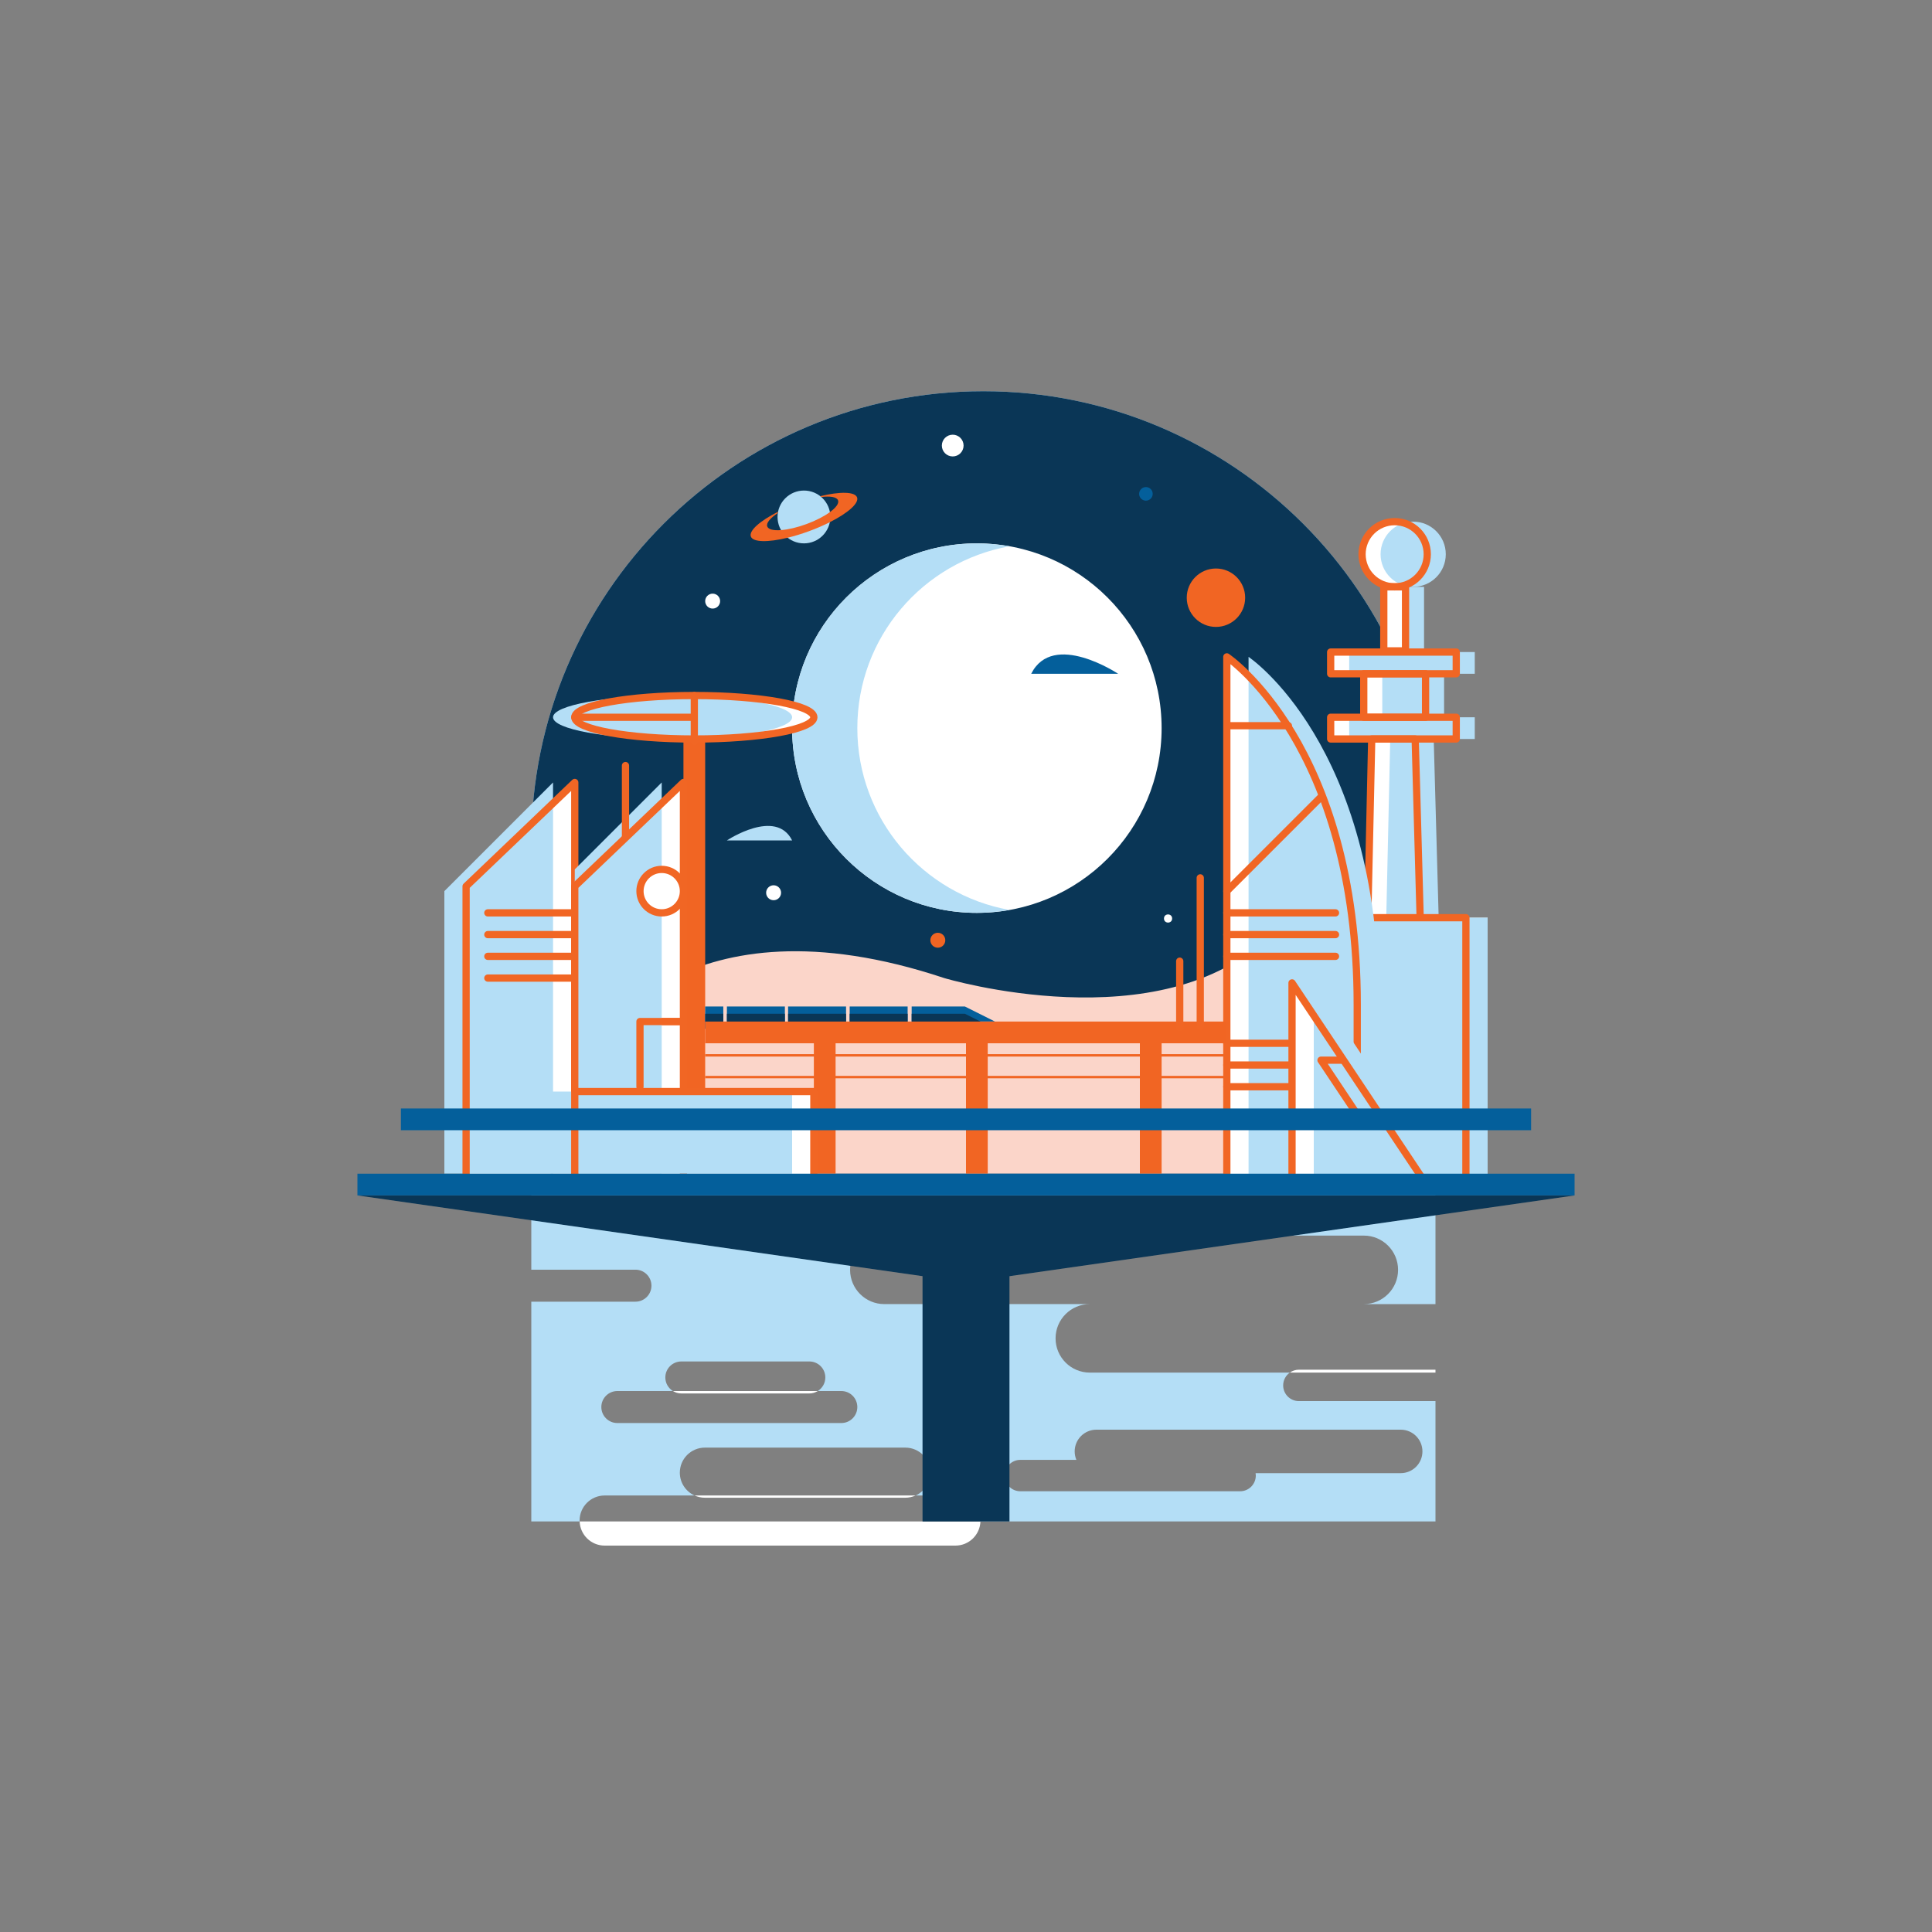 <?xml version="1.0" encoding="utf-8"?>
<!-- Generator: Adobe Illustrator 16.0.0, SVG Export Plug-In . SVG Version: 6.00 Build 0)  -->
<!DOCTYPE svg PUBLIC "-//W3C//DTD SVG 1.1//EN" "http://www.w3.org/Graphics/SVG/1.1/DTD/svg11.dtd">
<svg version="1.1" id="Layer_1" xmlns="http://www.w3.org/2000/svg" xmlns:xlink="http://www.w3.org/1999/xlink" x="0px" y="0px"
	 width="800px" height="800px" viewBox="0 0 800 800" enable-background="new 0 0 800 800" xml:space="preserve">
<rect x="0" y="0" width="800" height="800" fill="#808080" stroke="none"/>
<g>
	<path fill="#B4DEF6" d="M531.333,573.667c0-2.192,1.089-4.126,2.751-5.304h-82.812c-7.833,0-14.182-6.349-14.182-14.182
		c0-7.832,6.349-14.182,14.182-14.182h-85.091C358.35,540,352,533.65,352,525.818c0-7.833,6.35-14.182,14.182-14.182h198.546
		c7.833,0,14.182,6.349,14.182,14.182c0,7.832-6.349,14.182-14.182,14.182H594.4V349.2c0-103.389-83.813-187.2-187.201-187.2
		C303.813,162,220,245.812,220,349.2v176.55h43.125c3.659,0,6.625,2.966,6.625,6.625S266.784,539,263.125,539H220v91h20.02
		c-0.005-0.125-0.02-0.248-0.02-0.375c0-5.73,4.645-10.375,10.375-10.375h37.229c-3.598-1.629-6.104-5.242-6.104-9.447
		c0-5.73,4.645-10.375,10.375-10.375h83c5.73,0,10.375,4.645,10.375,10.375c0,4.205-2.506,7.818-6.104,9.447h16.479
		c5.73,0,10.375,4.645,10.375,10.375c0,0.127-0.015,0.25-0.02,0.375H594.4v-49.833h-56.567
		C534.243,580.167,531.333,577.257,531.333,573.667z M348.375,589.25h-92.75c-3.659,0-6.625-2.966-6.625-6.625
		s2.966-6.625,6.625-6.625h23.012c-1.881-1.169-3.137-3.248-3.137-5.625c0-3.659,2.966-6.625,6.625-6.625h53
		c3.659,0,6.625,2.966,6.625,6.625c0,2.377-1.256,4.456-3.137,5.625h9.762c3.659,0,6.625,2.966,6.625,6.625
		S352.034,589.25,348.375,589.25z M589,601c0,4.971-4.029,9-9,9h-60.085c0.051,0.327,0.085,0.659,0.085,1c0,3.59-2.91,6.5-6.5,6.5
		h-91c-3.59,0-6.5-2.91-6.5-6.5s2.91-6.5,6.5-6.5h23.206c-0.454-1.076-0.706-2.259-0.706-3.5c0-4.971,4.029-9,9-9h126
		C584.971,592,589,596.029,589,601z"/>
	<path fill="#FFFFFF" d="M534.084,568.363H594.4v-1.196h-56.567C536.436,567.167,535.144,567.612,534.084,568.363z"/>
	<path fill="#FFFFFF" d="M335.125,577c1.281,0,2.475-0.37,3.488-1h-59.977c1.014,0.63,2.207,1,3.488,1H335.125z"/>
	<path fill="#FFFFFF" d="M250.375,640h145.25c5.604,0,10.157-4.445,10.355-10H240.02C240.218,635.555,244.771,640,250.375,640z"/>
	<path fill="#FFFFFF" d="M374.875,620.178c1.524,0,2.968-0.337,4.271-0.928h-91.543c1.304,0.591,2.747,0.928,4.271,0.928H374.875z"
		/>
</g>
<path fill="#0A3656" d="M594.4,349.2c0-103.389-83.813-187.2-187.201-187.2C303.813,162,220,245.812,220,349.2V486h374.4V349.2z"/>
<g>
	<polygon fill="#FFFFFF" points="603,279 603,270 582,270 582,243 577.5,243 573,243 573,270 551,270 551,279 564.703,279 
		564.703,297 551,297 551,306 564.703,306 568,306 564,486 591,486 586,306 590.297,306 603,306 603,297 590.297,297 590.297,279 	
		"/>
	<circle fill="#FFFFFF" cx="577.5" cy="229.5" r="13.5"/>
</g>
<g>
	<g>
		<polygon fill="#B4DEF6" points="610.667,279 610.667,270 589.667,270 589.667,243 585.167,243 580.667,243 580.667,270 
			558.667,270 558.667,279 572.37,279 572.37,297 558.667,297 558.667,306 572.37,306 575.667,306 571.667,486 598.667,486 
			593.667,306 597.964,306 610.667,306 610.667,297 597.964,297 597.964,279 		"/>
		<circle fill="#B4DEF6" cx="585.167" cy="229.5" r="13.5"/>
	</g>
</g>
<g>
	
		<polygon fill="none" stroke="#F16624" stroke-width="3" stroke-linecap="round" stroke-linejoin="round" stroke-miterlimit="10" points="
		591,486 586,306 568,306 564,486 	"/>
	
		<rect x="573" y="243" fill="none" stroke="#F16624" stroke-width="3" stroke-linecap="round" stroke-linejoin="round" stroke-miterlimit="10" width="9" height="26.5"/>
	
		<rect x="564.703" y="279" fill="none" stroke="#F16624" stroke-width="3" stroke-linecap="round" stroke-linejoin="round" stroke-miterlimit="10" width="25.594" height="18"/>
	
		<rect x="551" y="270" fill="none" stroke="#F16624" stroke-width="3" stroke-linecap="round" stroke-linejoin="round" stroke-miterlimit="10" width="52" height="9"/>
	
		<rect x="551" y="297" fill="none" stroke="#F16624" stroke-width="3" stroke-linecap="round" stroke-linejoin="round" stroke-miterlimit="10" width="52" height="9"/>
	
		<circle fill="none" stroke="#F16624" stroke-width="3" stroke-linecap="round" stroke-linejoin="round" stroke-miterlimit="10" cx="577.5" cy="229.5" r="13.5"/>
</g>
<path fill="#FBD5C9" d="M247,432c0,0,36-63,144-27c0,0,90,27,135-18v99H256L247,432z"/>
<circle fill="#FFFFFF" cx="404.5" cy="301.5" r="76.5"/>
<g>
	<path fill="#B4DEF6" d="M355,301.5c0-37.641,27.192-68.909,63-75.288c-4.385-0.781-8.891-1.212-13.5-1.212
		c-42.25,0-76.5,34.25-76.5,76.5s34.25,76.5,76.5,76.5c4.609,0,9.115-0.431,13.5-1.212C382.192,370.409,355,339.141,355,301.5z"/>
</g>
<rect x="283" y="297" fill="#F16523" width="9" height="171"/>
<path fill="#045F9B" d="M427,279h36C463,279,436,261,427,279z"/>
<path fill="#B4DEF6" d="M328,348h-27C301,348,321.25,334.5,328,348z"/>
<circle fill="#FFFFFF" cx="394.5" cy="184.5" r="4.5"/>
<circle fill="#FFFFFF" cx="483.667" cy="380.334" r="1.687"/>
<circle fill="#045F9B" cx="474.5" cy="204.5" r="2.813"/>
<circle fill="#F16523" cx="503.5" cy="247.5" r="12.094"/>
<circle fill="#F16523" cx="388.334" cy="389.334" r="3.094"/>
<circle fill="#FFFFFF" cx="295.094" cy="248.906" r="3.094"/>
<circle fill="#FFFFFF" cx="320.334" cy="369.667" r="3.094"/>
<circle fill="#B4DEF6" cx="332.902" cy="214.061" r="10.936"/>
<path fill="#F16523" d="M339.657,205.459c0.144,0.112,0.284,0.229,0.423,0.349c3.742-0.465,6.422-0.025,6.942,1.386
	c0.462,1.253-0.866,3.024-3.37,4.857c-2.354,1.722-5.746,3.496-9.67,4.942c-3.922,1.444-7.655,2.296-10.564,2.512
	c-3.094,0.23-5.254-0.257-5.716-1.51c-0.521-1.411,1.235-3.483,4.385-5.559c0.026-0.181,0.06-0.361,0.095-0.539
	c-7.465,3.773-12.158,7.854-11.27,10.265s7.107,2.472,15.236,0.5c2.793-0.677,5.81-1.594,8.914-2.737
	c3.105-1.145,5.996-2.404,8.561-3.701c7.465-3.773,12.158-7.854,11.27-10.264C354.004,203.548,347.787,203.487,339.657,205.459z"/>
<polygon fill="#FFFFFF" points="337,452 283,452 283,324 238,367 238,324 193,367 193,493 238,493 283,493 283,488 337,488 "/>
<polyline fill="#FFFFFF" stroke="#F16624" stroke-width="3" stroke-linecap="round" stroke-linejoin="round" stroke-miterlimit="10" points="
	283,423 265,423 265,450 "/>
<rect x="337" y="432" fill="#F16523" width="9" height="54"/>
<rect x="400" y="432" fill="#F16523" width="9" height="54"/>
<rect x="472" y="432" fill="#F16523" width="9" height="54"/>
<line fill="none" stroke="#F16523" stroke-miterlimit="10" x1="292" y1="437" x2="517" y2="437"/>
<line fill="none" stroke="#F16523" stroke-miterlimit="10" x1="292" y1="446" x2="517" y2="446"/>
<rect x="535" y="380" fill="#FFFFFF" width="81" height="108"/>
<rect x="535" y="380" fill="#B4DEF6" width="81" height="108"/>
<rect x="526" y="380" fill="none" stroke="#F16624" stroke-width="3" stroke-linecap="round" stroke-linejoin="round" stroke-miterlimit="10" width="81" height="108"/>
<path fill="#FFFFFF" d="M508,488V369v-97c0,0,54,36,54,144v72H508z"/>
<ellipse fill="#FFFFFF" cx="287.5" cy="297" rx="49.5" ry="9"/>
<polygon fill="#0A3656" points="148,495 400,531 652,495 "/>
<rect x="382" y="513" fill="#0A3656" width="36" height="117"/>
<polygon fill="#B4DEF6" points="229,486 229,324 184,369 184,486 "/>
<polygon fill="none" stroke="#F16624" stroke-width="3" stroke-linecap="round" stroke-linejoin="round" stroke-miterlimit="10" points="
	238,324 193,367 193,493 238,493 "/>
<line fill="none" stroke="#F16624" stroke-width="3" stroke-linecap="round" stroke-linejoin="round" stroke-miterlimit="10" x1="202" y1="396" x2="238" y2="396"/>
<line fill="none" stroke="#F16624" stroke-width="3" stroke-linecap="round" stroke-linejoin="round" stroke-miterlimit="10" x1="202" y1="405" x2="238" y2="405"/>
<line fill="none" stroke="#F16624" stroke-width="3" stroke-linecap="round" stroke-linejoin="round" stroke-miterlimit="10" x1="202" y1="378" x2="238" y2="378"/>
<line fill="none" stroke="#F16624" stroke-width="3" stroke-linecap="round" stroke-linejoin="round" stroke-miterlimit="10" x1="202" y1="387" x2="238" y2="387"/>
<g>
	<polygon fill="#B4DEF6" points="274,324 238,360 238,486 274,486 	"/>
</g>
<polygon fill="none" stroke="#F16624" stroke-width="3" stroke-linecap="round" stroke-linejoin="round" stroke-miterlimit="10" points="
	283,324 238,367 238,493 283,493 "/>
<polyline fill="none" stroke="#F16624" stroke-width="3" stroke-linecap="round" stroke-linejoin="round" stroke-miterlimit="10" points="
	283,423 265,423 265,450 "/>
<circle fill="#FFFFFF" stroke="#F16624" stroke-width="3" stroke-linecap="round" stroke-linejoin="round" stroke-miterlimit="10" cx="274" cy="369" r="9"/>
<ellipse fill="#B4DEF6" cx="278.5" cy="297" rx="49.5" ry="9"/>
<ellipse fill="none" stroke="#F16624" stroke-width="3" stroke-linecap="round" stroke-linejoin="round" stroke-miterlimit="10" cx="287.5" cy="297" rx="49.5" ry="9"/>
<path fill="#B4DEF6" d="M517,488V369v-97c0,0,54,36,54,144v72H517z"/>
<path fill="none" stroke="#F16624" stroke-width="3" stroke-linecap="round" stroke-linejoin="round" stroke-miterlimit="10" d="
	M508,488V369v-97c0,0,54,36,54,144v72H508z"/>
<g>
	
		<line fill="#FFFFFF" stroke="#F16624" stroke-width="3" stroke-linecap="round" stroke-linejoin="round" stroke-miterlimit="10" x1="547" y1="330" x2="508" y2="369"/>
	<g>
		
			<line fill="#FFFFFF" stroke="#F16624" stroke-width="3" stroke-linecap="round" stroke-linejoin="round" stroke-miterlimit="10" x1="508" y1="396" x2="553" y2="396"/>
		
			<line fill="#FFFFFF" stroke="#F16624" stroke-width="3" stroke-linecap="round" stroke-linejoin="round" stroke-miterlimit="10" x1="508" y1="387" x2="553" y2="387"/>
		
			<line fill="#FFFFFF" stroke="#F16624" stroke-width="3" stroke-linecap="round" stroke-linejoin="round" stroke-miterlimit="10" x1="508" y1="378" x2="553" y2="378"/>
	</g>
	<g>
		
			<polyline fill="#FFFFFF" stroke="#F16624" stroke-width="3" stroke-linecap="round" stroke-linejoin="round" stroke-miterlimit="10" points="
			562,450 553,450 508,450 		"/>
		
			<line fill="#FFFFFF" stroke="#F16624" stroke-width="3" stroke-linecap="round" stroke-linejoin="round" stroke-miterlimit="10" x1="508" y1="441" x2="553" y2="441"/>
		
			<line fill="#FFFFFF" stroke="#F16624" stroke-width="3" stroke-linecap="round" stroke-linejoin="round" stroke-miterlimit="10" x1="508" y1="432" x2="553" y2="432"/>
	</g>
</g>
<polygon fill="#FFFFFF" points="535,488 535,407 589,488 "/>
<polygon fill="#B4DEF6" points="544,488 544,407 598,488 "/>
<polygon fill="none" stroke="#F16624" stroke-width="3" stroke-linecap="round" stroke-linejoin="round" stroke-miterlimit="10" points="
	535,488 535,407 589,488 "/>
<g>
	<rect x="301" y="416.77" fill="#045F9B" width="24" height="6.23"/>
	<rect x="292" y="416.77" fill="#045F9B" width="7.5" height="6.23"/>
	<rect x="326.334" y="416.77" fill="#045F9B" width="24" height="6.23"/>
	<rect x="351.834" y="416.77" fill="#045F9B" width="24" height="6.23"/>
	<polygon fill="#045F9B" points="399.539,416.77 377.5,416.77 377.5,423 412,423 	"/>
</g>
<g>
	<g>
		<rect x="301" y="419.77" fill="#0A3656" width="24" height="6.23"/>
		<rect x="292" y="419.77" fill="#0A3656" width="7.5" height="6.23"/>
		<rect x="326.334" y="419.77" fill="#0A3656" width="24" height="6.23"/>
		<rect x="351.834" y="419.77" fill="#0A3656" width="24" height="6.23"/>
		<polygon fill="#0A3656" points="399.539,419.77 377.5,419.77 377.5,426 412,426 		"/>
	</g>
</g>
<rect x="292" y="423" fill="#F16523" width="216" height="9"/>
<rect x="228" y="452" fill="#B4DEF6" width="100" height="34"/>
<rect x="238" y="452" fill="none" stroke="#F16624" stroke-width="3" stroke-linecap="round" stroke-linejoin="round" stroke-miterlimit="10" width="99" height="36"/>
<rect x="148" y="486" fill="#045F9B" width="504" height="9"/>
<polyline fill="none" stroke="#F16624" stroke-width="3" stroke-linecap="round" stroke-linejoin="round" stroke-miterlimit="10" points="
	574,466 565,466 547,439 556,439 "/>
<rect x="166" y="459" fill="#045F9B" width="468" height="9"/>
<line fill="none" stroke="#F16624" stroke-width="3" stroke-linecap="round" stroke-linejoin="round" stroke-miterlimit="10" x1="287.334" y1="297" x2="238" y2="297"/>
<line fill="none" stroke="#F16624" stroke-width="3" stroke-linecap="round" stroke-linejoin="round" stroke-miterlimit="10" x1="287.5" y1="288" x2="287.5" y2="307.001"/>
<line fill="none" stroke="#F16624" stroke-width="3" stroke-linecap="round" stroke-linejoin="round" stroke-miterlimit="10" x1="508.5" y1="300.5" x2="533.5" y2="300.5"/>
<line fill="none" stroke="#F16624" stroke-width="3" stroke-linecap="round" stroke-linejoin="round" stroke-miterlimit="10" x1="497" y1="425" x2="497" y2="363.5"/>
<line fill="none" stroke="#F16624" stroke-width="3" stroke-linecap="round" stroke-linejoin="round" stroke-miterlimit="10" x1="488.5" y1="425.5" x2="488.5" y2="398"/>
<line fill="none" stroke="#F16624" stroke-width="3" stroke-linecap="round" stroke-linejoin="round" stroke-miterlimit="10" x1="259" y1="346.5" x2="259" y2="317"/>
</svg>
